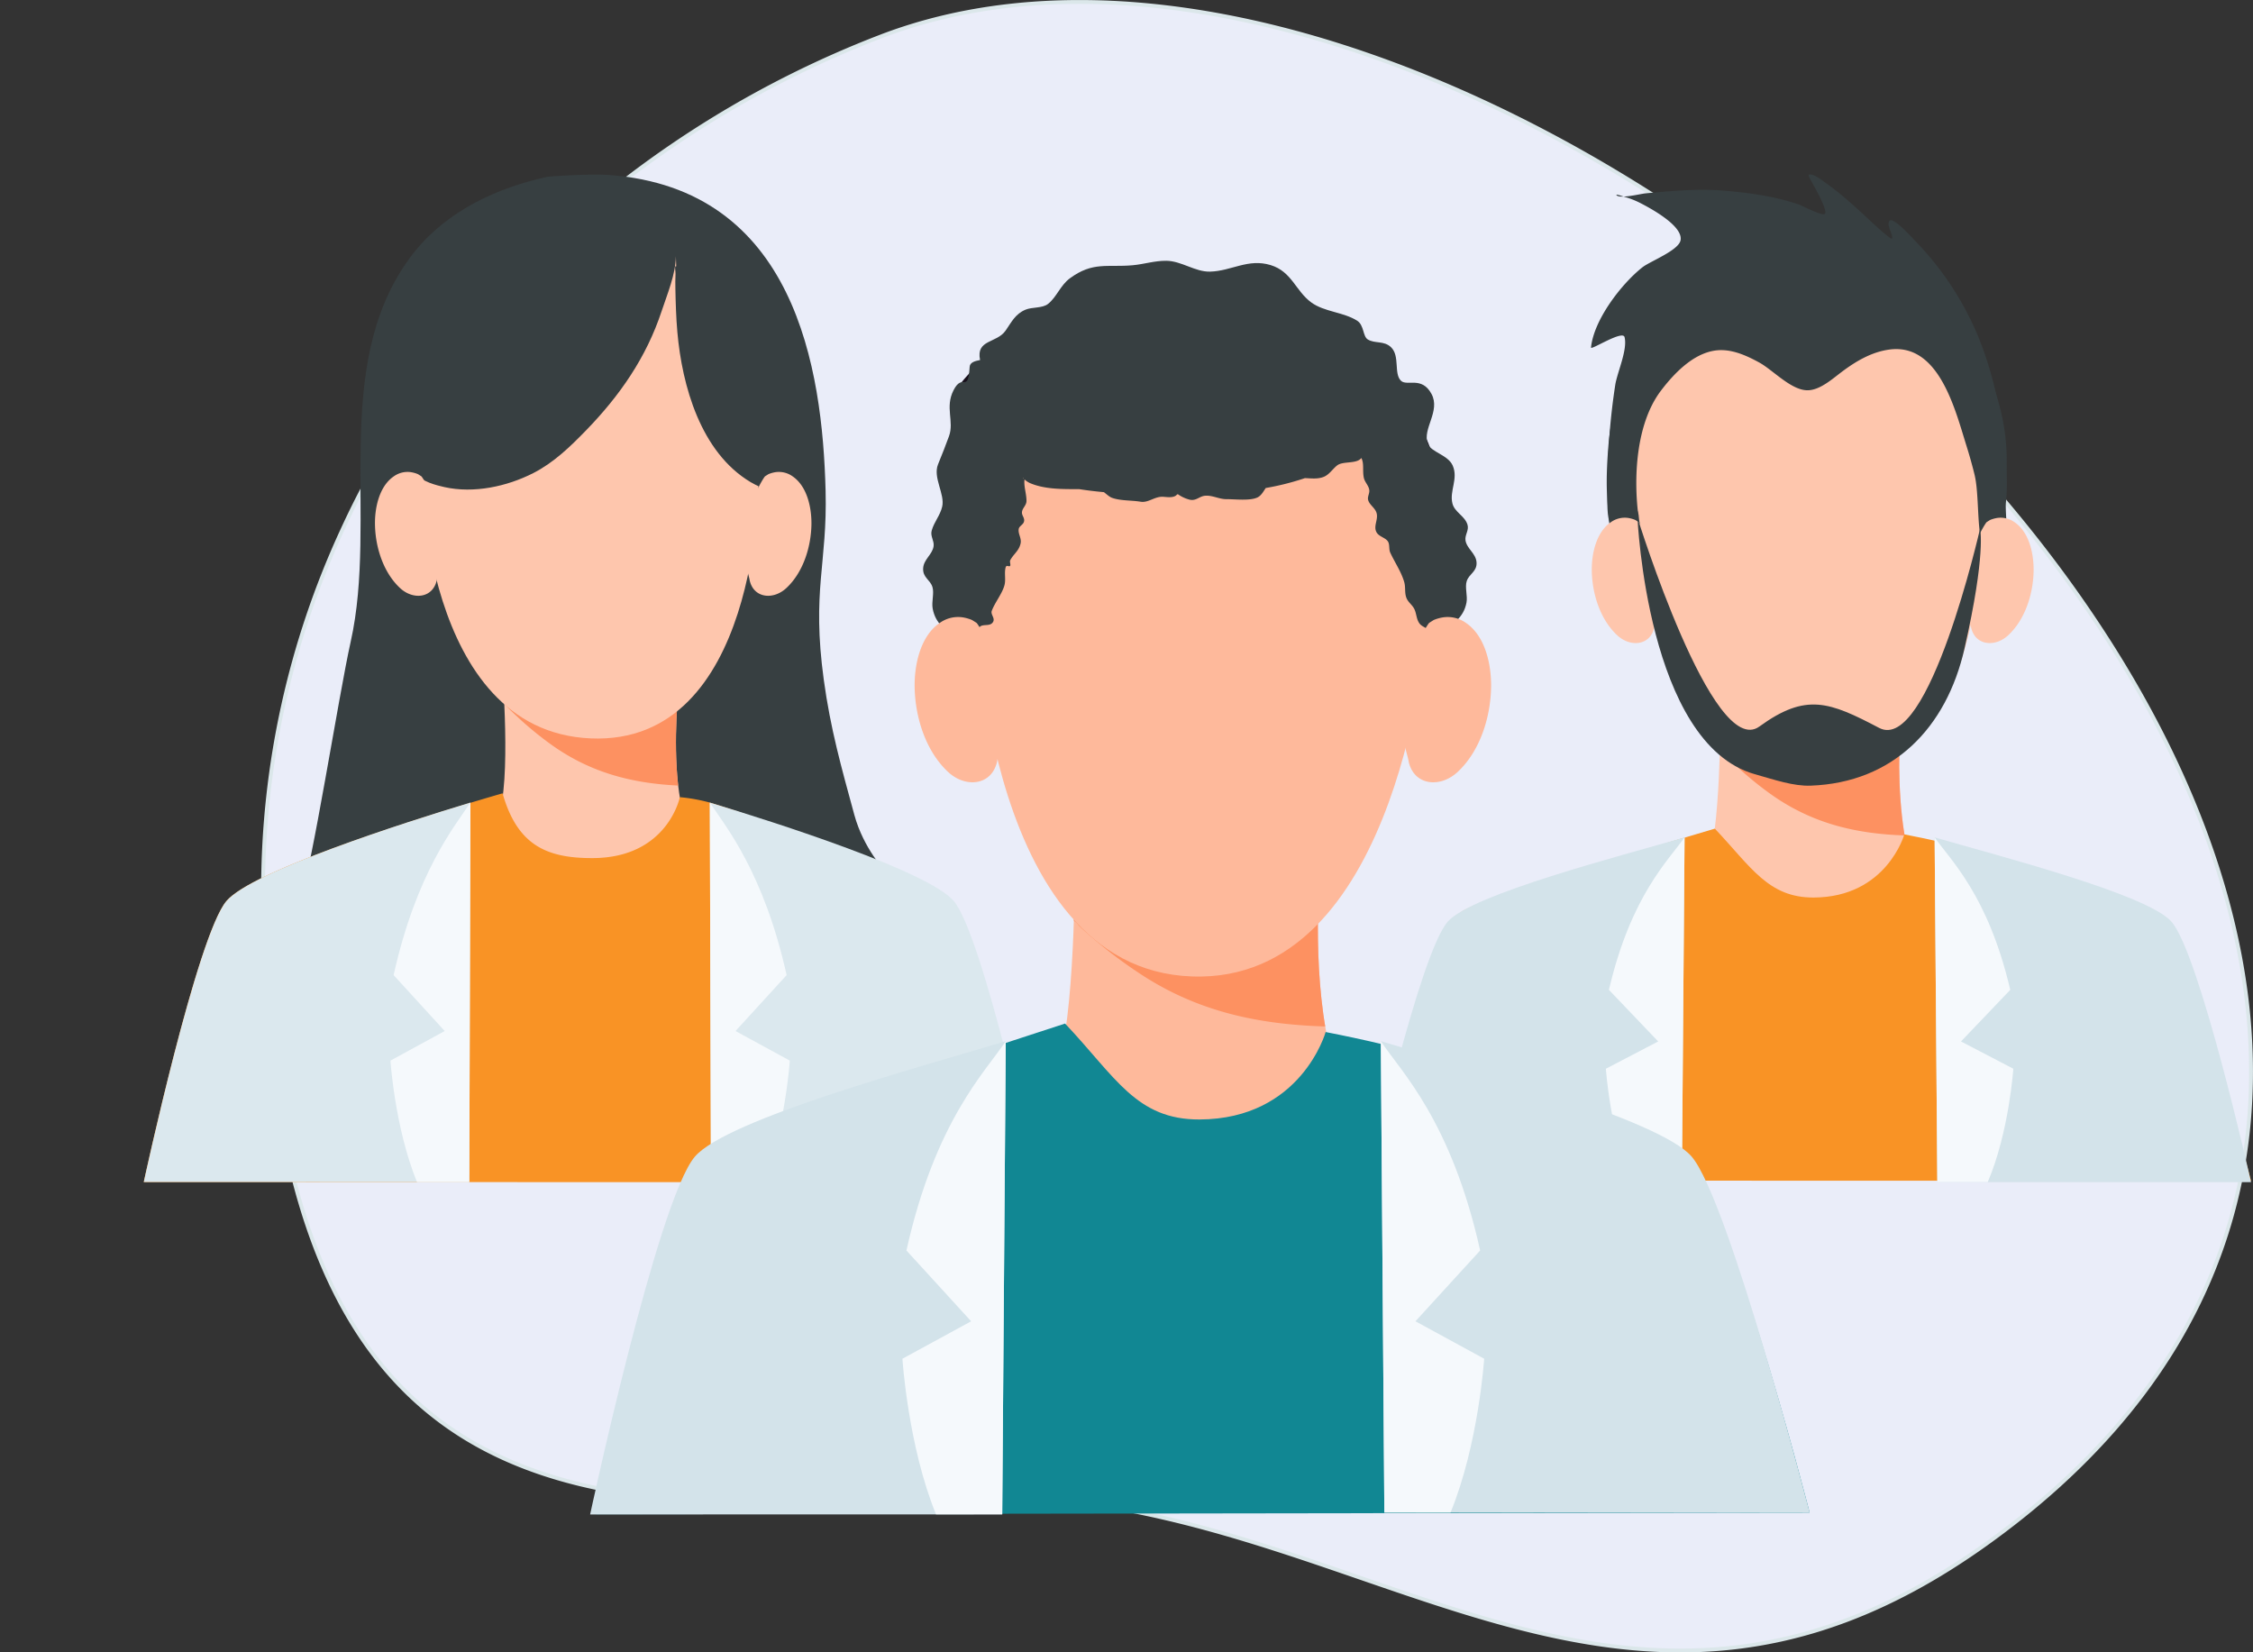 <svg xmlns="http://www.w3.org/2000/svg" xmlns:xlink="http://www.w3.org/1999/xlink" width="1062.823" height="779.458" viewBox="0 0 1062.823 779.458">
  <rect x="0" y="0" width="1062.823" height="779.458" fill="#333333" stroke="none"/>
  <defs>
    <clipPath id="clip-path">
      <path id="Tracé_65" data-name="Tracé 65" d="M96.546,517.065c0,153.642,124.74,278.375,278.382,278.375S653.306,670.707,653.306,517.065,528.569,238.684,374.928,238.684,96.546,363.421,96.546,517.065Z" fill="none"/>
    </clipPath>
    <clipPath id="clip-path-2">
      <path id="Tracé_67" data-name="Tracé 67" d="M331.446,623.07c-8.358,20.466-37.129,20.246-56.329,20.028-9.324-.112-16.39-.217-17.77,2.042q117.246,26.9,233.34,2.32s-1.433-.691-54.345-4.955c-28.752-2.317-20.007-82.378-18.522-88.452l-84.438-1.621s4.533,54.794-1.936,70.638Z" fill="none"/>
    </clipPath>
    <clipPath id="clip-path-4">
      <path id="Tracé_82" data-name="Tracé 82" d="M901.7,646.66c-8.46,20.72-35.547,20.5-53.661,20.268-8.8-.109-15.475-.214-16.872,2.07l236.207,2.35s3.124-.7-50.436-5.021c-29.111-2.342-24.832-83.384-23.33-89.526l-85.472-1.648s.109,55.467-6.436,71.507Z" fill="none"/>
    </clipPath>
    <clipPath id="clip-path-5">
      <path id="Tracé_97" data-name="Tracé 97" d="M594.871,742.058c-8.558,20.963,37.7,30.208,73.059,25.784,35.178-4.4,59.435-22.4,56.995-31.174-9.5-34.175-6.509-84.031-5.158-89.544L603.62,644.89s.148,75.373-8.749,97.168Z" fill="none"/>
    </clipPath>
  </defs>
  <g id="Groupe_16" data-name="Groupe 16" transform="translate(-96.546 -237.759)">
    <path id="Tracé_61" data-name="Tracé 61" d="M511.386,255.234c308.64-119.264,907.38,435.889,521.633,711.111C853.625,1094.336,732.252,935,546.839,943.92c-167.289,8.043-326.193,21-326.193-286.317a404.184,404.184,0,0,1,37.425-169.92c23.711-51.673,58.852-99.2,102.033-138.821a481.525,481.525,0,0,1,151.282-93.628Z" fill="#eaedf9" stroke="#dbe7ea" stroke-linecap="round" stroke-linejoin="round" stroke-width="1.81" fill-rule="evenodd"/>
    <g id="Groupe_7" data-name="Groupe 7">
      <g id="Groupe_6" data-name="Groupe 6" clip-path="url(#clip-path)">
        <path id="Tracé_62" data-name="Tracé 62" d="M325.889,450.511c.29-.145.587-.366.887-.525.634-.329,1.289-.612,1.944-.873a18.569,18.569,0,0,1,6.505-1.411c4.315-.026,8.094,2.164,12.293,2.725,1.644.218,4.076-.094,4.011-2.6-.076-2.99-3.008-4.836-5.039-5.944-5.14-2.813-11.424-3.906-17.107-1.647-6.581,2.617-8.551,12.876-3.494,10.277" fill="#373f41" fill-rule="evenodd"/>
        <path id="Tracé_63" data-name="Tracé 63" d="M383.814,320.29c-8.575-.63-27.88.633-28.745.811-.7.141-1.386.3-2.081.456s-1.419.333-2.132.506c-23.881,5.865-46.555,17.477-61.259,37.72-37.31,51.38-14.552,122.452-27.649,180.837-5.571,24.839-18.675,108.741-23.246,118.561-.185.4,266.045-11.909,274.917-10.7.627.083-9.676-10.3-14.052-26.338-6.157-22.552-11.269-40.633-14.422-63.768-5.741-42.16,1.759-54.573.862-89.157-1.5-57.733-14.353-142.478-102.193-148.928" fill="#373f41" fill-rule="evenodd"/>
        <path id="Tracé_64" data-name="Tracé 64" d="M333.382,552.432s4.533,54.794-1.936,70.638c-12.413,30.4-69.874,15.152-74.1,22.07q117.246,26.9,233.34,2.32s-1.433-.691-54.345-4.955c-28.752-2.317-20.007-82.378-18.522-88.452l-84.438-1.621Z" fill="#fec6ad" fill-rule="evenodd"/>
      </g>
    </g>
    <g id="Groupe_9" data-name="Groupe 9">
      <g id="Groupe_8" data-name="Groupe 8" clip-path="url(#clip-path-2)">
        <path id="Tracé_66" data-name="Tracé 66" d="M333.274,568.475c.543.152,1.231,1.347,1.578,1.73,1.463,1.6,3.03,3.095,4.6,4.586a161.029,161.029,0,0,0,17.2,14.259c18.164,12.985,37.476,18.154,59.564,19.251,4.37.217,8.75.293,13.123.322,2.168.018,4.81.311,6.9-.449,1.846-.677,1.3-2.94.988-4.424-.891-4.184-2.306-8.282-3.49-12.387-3.525-12.235-6.447-24.658-9.14-37.1-.782-3.606-1.4-7.273-2.5-10.806-.388-1.245-.757-3.1-1.922-3.9-2.064-1.423-6.281-.67-8.554-.529-6.99.424-13.937,1.047-20.945,1.227-14.4.38-28.832.522-43.243.522-11.793,0-24.4-.453-36.039,2.005" fill="#fd9161" fill-rule="evenodd"/>
      </g>
    </g>
    <path id="Tracé_68" data-name="Tracé 68" d="M417.255,613.784s-5.73,28.609-41.082,28.746c-21.958.083-35.623-6.219-42.548-30.555,0,0-114.807,32.72-130.225,50.786-13.892,16.275-39.029,132.56-39.029,132.56l421.11.119s-31.993-121.881-44.955-131.774c-17.282-13.187-66.472-34.207-109.128-47.329a83.694,83.694,0,0,0-14.143-2.553" fill="#f99325" fill-rule="evenodd"/>
    <path id="Tracé_69" data-name="Tracé 69" d="M317.926,795.364l.528-179.027C286.8,625.9,215.343,648.767,203.4,662.761c-13.892,16.275-39.029,132.56-39.029,132.56l153.555.043Z" fill="#dbe8ee" fill-rule="evenodd"/>
    <path id="Tracé_70" data-name="Tracé 70" d="M431.926,795.364,431.4,616.337c31.659,9.564,103.111,32.43,115.053,46.424,13.894,16.275,39.03,132.56,39.03,132.56l-153.555.043Z" fill="#dbe8ee" fill-rule="evenodd"/>
    <path id="Tracé_71" data-name="Tracé 71" d="M318.454,616.337c-7.464,11.283-25.389,32.81-36.227,81.385l24.108,26.385-25.6,13.955s2.078,31.771,12.524,57.295l24.67.007.528-179.027Z" fill="#f5f9fc" fill-rule="evenodd"/>
    <path id="Tracé_72" data-name="Tracé 72" d="M431.4,616.337c7.464,11.283,25.389,32.81,36.227,81.385l-24.108,26.385,25.607,13.955s-2.082,31.771-12.528,57.295l-24.67.007L431.4,616.337Z" fill="#f5f9fc" fill-rule="evenodd"/>
    <path id="Tracé_73" data-name="Tracé 73" d="M295.28,459.137s.279,123.441,79.843,126.927S454.369,465.49,454.369,465.49L428.777,354.87,337.748,352.3,295.28,459.137Z" fill="#fec6ad" fill-rule="evenodd"/>
    <path id="Tracé_74" data-name="Tracé 74" d="M349.878,447.582s-10.222-8.637-23.449,5.539c-3.653,3.916,4.221-1.1,12-2.244,8.387-1.232,16.713,1.093,11.446-3.3" fill="#cc632c"/>
    <path id="Tracé_75" data-name="Tracé 75" d="M415.546,363.428c-1-.615-.268,2.327-.329,3.5-.127,2.4-.112,4.789-.065,7.189.137,6.787.34,13.575.937,20.344,2.227,25.212,10.976,56.644,34.505,70.692,6.063,3.616,13.093,5.22,19.862,7.012.662.174,5.828,1.969,6.327,1.194.562-.876-.228-3.051-.376-3.952-.677-4.153-1.513-8.257-2.57-12.334-4.224-16.271-10.4-32.061-16.67-47.641-3.949-9.824-8.217-19.51-12.318-29.27-6.212-14.787-12.517-30.855-27.945-38.269-12.883-6.193-25.694-3.779-39.33-2.838-16.518,1.133-34.725-1.6-49.4,7.613-11.055,6.939-17.574,19.04-22.226,30.812-7.924,20.047-13.792,41.379-12.894,62.993.253,6.056-1.893,14.613.033,20.39,1.314,3.946,10.056,5.977,13.1,6.661,13.824,3.092,29.48-.257,41.933-6.606,9.661-4.927,17.436-12.474,24.918-20.177,15.874-16.333,28.406-34.374,35.609-56.177,2.563-7.764,6.708-17.535,6.708-25.929" fill="#373f41" fill-rule="evenodd"/>
    <g id="Groupe_11" data-name="Groupe 11">
      <g id="Groupe_10" data-name="Groupe 10" clip-path="url(#clip-path)">
        <path id="Tracé_76" data-name="Tracé 76" d="M302.585,511.458c.152-1.918,4.228-12.814,2.729-23.326-1.806-12.717-9.321-25.26-10.034-25.719-.811-.514-1.521-.974-1.683-1.039a14.743,14.743,0,0,0-3.027-.862,11.1,11.1,0,0,0-8.249,1.944c-6.925,4.713-9.017,14.921-8.887,22.726.177,10.588,3.873,22.581,11.855,29.99,6.143,5.7,15.395,4.825,17.3-3.714" fill="#fec6ad" fill-rule="evenodd"/>
        <path id="Tracé_77" data-name="Tracé 77" d="M450.181,511.458c-.155-1.918-4.232-12.814-2.737-23.326,1.814-12.717,9.325-25.26,10.042-25.719.811-.514,1.52-.974,1.68-1.039a14.682,14.682,0,0,1,3.03-.862,11.1,11.1,0,0,1,8.245,1.944c6.925,4.713,9.021,14.921,8.891,22.726-.181,10.588-3.877,22.581-11.859,29.99-6.143,5.7-15.395,4.825-17.292-3.714" fill="#fec6ad" fill-rule="evenodd"/>
      </g>
    </g>
    <path id="Tracé_79" data-name="Tracé 79" d="M1043.122,486.843c-.058-4.459-.572-9.513-.3-12.126a95.707,95.707,0,0,0,.261-15.341c-1.191-21.864-5.528-44.561-14.14-64.767a144.314,144.314,0,0,0-29.194-43.493c-.908-.941-10.023-11.069-11.75-9.259-1.828,1.915,1.567,6.186,1.1,8.431-.214,1.028-9.409-7.573-10.19-8.3-6.6-6.147-13.387-12.467-20.76-17.694-1.517-1.075-6.035-4.814-8.257-4.148-.7.21,1.422,3.6,1.56,3.858.84,1.557,7.732,13.5,5.868,14.7-1.441.937-10.458-3.848-12.022-4.4-11.334-3.982-24.467-5.742-36.387-6.675-11.942-.934-24.325.249-36.235,1.353-2.019.185-11.778,2.61-13.469.923-.9-.9,2.523.384,3.743.735a39.346,39.346,0,0,1,7.16,2.777c4.637,2.378,20.5,10.783,19.218,17.675-.9,4.83-14.422,9.922-18.041,12.79-9.8,7.764-22.878,24.636-24.2,37.82-.141,1.43,14.95-8.409,15.823-4.919,1.495,5.983-3.436,16.542-4.38,22.5a304.6,304.6,0,0,0-3.588,47.887c0,7.66-1.523,19.138,5.593,24.561,9.122,6.946,24.593,8.872,35.232,11.732a233.645,233.645,0,0,0,30.042,6.23,293.693,293.693,0,0,0,46.323,2.45c22.968-.615,52.376-2.255,70.927-17.56" fill="#373f41" fill-rule="evenodd"/>
    <path id="Tracé_80" data-name="Tracé 80" d="M908.137,575.153s.109,55.467-6.436,71.507C889.133,677.44,835.447,662,831.172,669l236.2,2.35s3.128-.7-50.432-5.017c-29.111-2.346-24.832-83.388-23.33-89.53l-85.472-1.648Z" fill="#fec6ad" fill-rule="evenodd"/>
    <g id="Groupe_13" data-name="Groupe 13">
      <g id="Groupe_12" data-name="Groupe 12" clip-path="url(#clip-path-4)">
        <path id="Tracé_81" data-name="Tracé 81" d="M908.028,591.4c.551.152,1.242,1.361,1.6,1.752,1.481,1.618,3.063,3.135,4.652,4.641a163.39,163.39,0,0,0,17.4,14.435c18.392,13.141,37.943,18.375,60.3,19.486,4.423.221,8.858.293,13.285.326,2.2.018,4.872.311,6.982-.456,1.868-.684,1.318-2.976,1-4.478-.9-4.235-2.338-8.38-3.533-12.539-3.569-12.387-6.526-24.962-9.252-37.556-.793-3.653-1.423-7.363-2.53-10.94-.395-1.259-.771-3.138-1.944-3.949-2.089-1.433-6.364-.677-8.662-.535-7.074.434-14.107,1.06-21.2,1.248-14.581.381-29.187.529-43.771.525-11.942,0-24.706-.459-36.481,2.031" fill="#fd9161" fill-rule="evenodd"/>
      </g>
    </g>
    <path id="Tracé_83" data-name="Tracé 83" d="M994.894,631.352s-8.343,29.654-42.8,29.781c-21.4.075-29.487-14.415-46.6-32.5,0,0-110.355,32.539-119.437,39.214-16.981,12.478-38.041,126.8-38.041,126.8l410.434.112s-31.7-121.16-46.432-126.706c-41.263-15.529-65.646-26.725-117.128-36.705" fill="#f99325" fill-rule="evenodd"/>
    <path id="Tracé_84" data-name="Tracé 84" d="M889.947,795.364l1.267-162.6c-30.515,8.818-100.143,26.769-111.654,39.677-13.39,15.012-37.618,122.96-37.618,122.96l148.005-.033Z" fill="#d3e3ea" fill-rule="evenodd"/>
    <path id="Tracé_85" data-name="Tracé 85" d="M1010.449,795.364l-1.267-162.6c30.515,8.818,100.143,26.769,111.655,39.677,13.389,15.012,37.617,122.96,37.617,122.96l-148.005-.033Z" fill="#d3e3ea" fill-rule="evenodd"/>
    <path id="Tracé_86" data-name="Tracé 86" d="M891.214,632.76c-7.192,10.4-25.227,27.12-35.674,71.923l23.236,24.333L854.1,741.884s2,29.929,12.069,53.473l23.779.007,1.27-162.6Z" fill="#f5f9fc" fill-rule="evenodd"/>
    <path id="Tracé_87" data-name="Tracé 87" d="M1009.182,632.76c7.2,10.4,25.231,27.12,35.674,71.923l-23.236,24.333,24.68,12.868s-2,29.929-12.069,53.473l-23.778.007-1.271-162.6Z" fill="#f5f9fc" fill-rule="evenodd"/>
    <path id="Tracé_88" data-name="Tracé 88" d="M869.564,480.715s.173,64.893,31.456,102.254c11.631,13.889,26.259,18.9,48.09,19.858,19.53.855,38.041-3.25,49.22-13.947,34.917-33.419,32.278-101.733,32.278-101.733,10.356-31.409-4.847-52.752-27.066-94.308l-98.511-.811C869.459,419,856.42,432.922,869.564,480.715" fill="#fec6ad" fill-rule="evenodd"/>
    <path id="Tracé_89" data-name="Tracé 89" d="M1033.45,491.361c-.247-2.527-2.444.684-2.842-1.825-1.188-7.413-.8-20.539-2.585-27.829-1.129-4.637-2.429-9.223-3.859-13.781-5.375-17.194-12.98-48.278-36.151-45.3-8.514,1.09-16.025,5.56-22.762,10.639-4.358,3.28-10.182,8.543-15.974,8.59-7.768.062-16.369-9.564-22.834-13.1-5.358-2.928-11.33-5.7-17.553-5.835-11.884-.253-22.07,10.233-28.829,19.142-11.981,15.8-12.984,41.867-10.5,59.88.749,5.412,6.621,20.419,0,23.54-5.108,2.407-13.944-12.163-13.792-15.95.405-9.842-2.541-15.065-.586-40.079A117.275,117.275,0,0,1,866.2,407.369c20.684-42.457,83.949-60.607,125.143-40.246,42.385,20.949,64.111,78.939,44.669,122.689" fill="#373f41" fill-rule="evenodd"/>
    <path id="Tracé_90" data-name="Tracé 90" d="M876.959,533.677c.156-1.94,4.282-12.97,2.769-23.612-1.835-12.869-9.44-25.567-10.164-26.034-.818-.522-1.539-.985-1.7-1.05a15.318,15.318,0,0,0-3.066-.876,11.235,11.235,0,0,0-8.347,1.973c-7.012,4.767-9.129,15.1-8.995,23,.177,10.721,3.92,22.859,12,30.359,6.218,5.774,15.583,4.887,17.505-3.761" fill="#fec6ad" fill-rule="evenodd"/>
    <path id="Tracé_91" data-name="Tracé 91" d="M1026.365,533.677c-.155-1.94-4.282-12.97-2.769-23.612,1.836-12.869,9.441-25.567,10.165-26.034.821-.522,1.538-.985,1.7-1.05a15.336,15.336,0,0,1,3.066-.876,11.244,11.244,0,0,1,8.351,1.973c7.008,4.767,9.126,15.1,8.995,23-.18,10.721-3.923,22.859-12,30.359-6.219,5.774-15.583,4.887-17.506-3.761" fill="#fec6ad" fill-rule="evenodd"/>
    <path id="Tracé_92" data-name="Tracé 92" d="M1030.608,487.147s-24.13,106.29-47.6,93.972-34.472-16.666-56.5-.655-57.5-98.518-57.5-98.518,4.561,106.619,55.3,120.99c9.437,2.671,18.248,5.723,26.436,5.422,39.058-1.444,64.017-27.308,72.524-64.657,10.277-45.118,7.341-56.554,7.341-56.554" fill="#373f41" fill-rule="evenodd"/>
    <path id="Tracé_93" data-name="Tracé 93" d="M783.158,495.187c-2.929-23.942-13.405-56.984-26.19-71.981-3.96-4.644-6.559-10.327-10.653-14.831-12.127-13.335-31.4-22.8-48.115-29.4-18.494-7.3-37.882-10.878-57.708-11.7-19-.785-60.231,20.2-60.416,20.449-1.111,1.539-31.247,29.43-31.489,32.963-.188,2.823-4.836,26.667-4.014,33.74.763,6.531-2.545,13.716-3,20.264-.908,13.343.308,26.791,2.049,40.018.514,3.935,1.4,17.987,5.853,20.416,13.977,7.627,36.905,6.414,52.025,7.269,42.588,2.418,84.451.879,126.587-5.654,13.795-2.14,37.223,2.034,50.37-2.864,5.224-1.947,6.871-20.951,4.7-38.689" fill="#18101c" fill-rule="evenodd"/>
    <path id="Tracé_94" data-name="Tracé 94" d="M558.878,407.587c-2.012-9.818,7.815-7.794,12.051-13.886,2.809-4.04,4.554-7.845,9.393-9.864,3.186-1.325,7.935-.6,10.617-2.715,4.062-3.193,5.832-8.8,10.346-12.109,10.863-7.971,17.618-5.053,29.592-6.132,5.347-.485,10.433-2.175,15.888-2.106,7.182.09,13.585,5.292,20.6,5.114,10.077-.25,17.94-6.334,28.589-3.08,10.013,3.058,11.729,12.155,19.164,17.607,6.125,4.492,15.192,4.539,21.625,8.608,3.348,2.117,2.635,7.366,5.017,8.85,3.341,2.074,7.627.485,10.95,3.642,4.358,4.141,1.223,12.467,4.731,15.855,2.816,2.719,9.817-2.27,14.389,6.194,4.413,8.173-4.431,16.477-1.738,23.514,1.557,4.062,9.557,5.2,11.772,10.36,2.686,6.252-1.632,11.833-.155,17.806,1.028,4.17,5.879,5.894,7.109,10.02.8,2.686-1.328,4.8-.945,7.388.572,3.91,4.945,6.165,5.213,10.375.279,4.4-3.475,5.372-4.622,8.818-.982,2.946.5,6.993-.127,10.2-1.423,7.3-6.505,9.984-11.569,14L661.042,468.277,547.454,538.81c-4.789-4.014-9.589-6.7-10.936-14-.59-3.211.808-7.258-.119-10.2-1.086-3.443-4.634-4.417-4.369-8.818.257-4.21,4.384-6.466,4.93-10.375.362-2.588-1.651-4.7-.9-7.388,1.162-4.127,3.971-7.084,4.945-11.258,1.4-5.969-4.489-13.719-1.951-19.97,2.092-5.155,3.7-9.224,5.169-13.285,2.548-7.038-2.02-13.532,2.154-21.705,4.318-8.463,6.773,1.915,7.6-11.037.127-1.958,2.208-2.7,4.9-3.185" fill="#373f41" fill-rule="evenodd"/>
    <path id="Tracé_95" data-name="Tracé 95" d="M603.62,644.89s.148,75.373-8.749,97.168c-8.558,20.963,37.7,30.208,73.059,25.784,35.178-4.4,59.435-22.4,56.995-31.174-9.5-34.175-6.509-84.031-5.158-89.544L603.62,644.89Z" fill="#feb99b" fill-rule="evenodd"/>
    <g id="Groupe_15" data-name="Groupe 15">
      <g id="Groupe_14" data-name="Groupe 14" clip-path="url(#clip-path-5)">
        <path id="Tracé_96" data-name="Tracé 96" d="M603.472,672.383c.745.188,1.69,1.669,2.171,2.143,2.013,1.987,4.163,3.844,6.324,5.694a218.123,218.123,0,0,0,23.649,17.687c24.988,16.108,51.554,22.522,81.928,23.883,6.009.272,12.04.359,18.052.4,2.987.022,6.621.384,9.488-.561,2.541-.836,1.792-3.645,1.357-5.484-1.223-5.194-3.171-10.273-4.8-15.37-4.847-15.182-8.868-30.591-12.571-46.03-1.075-4.478-1.933-9.024-3.435-13.4-.536-1.55-1.047-3.852-2.65-4.84-2.838-1.763-8.641-.829-11.761-.655-9.622.532-19.175,1.295-28.814,1.524-19.815.47-39.663.651-59.478.648-16.228,0-33.575-.565-49.574,2.49" fill="#fd9161" fill-rule="evenodd"/>
      </g>
    </g>
    <path id="Tracé_98" data-name="Tracé 98" d="M721.9,724.582s-11.449,41.07-59.5,41.244c-29.853.109-39.554-20.018-63.42-45.245,0,0-157.157,50.787-169.822,60.1-23.681,17.405-51.381,171.368-51.381,171.368l572.431-.8s-42.128-164.78-62.678-172.512C829.977,757.066,793.7,738.5,721.9,724.582" fill="#118793" fill-rule="evenodd"/>
    <path id="Tracé_99" data-name="Tracé 99" d="M749.594,951.243l-1.665-222.35c40.083,12.1,131.542,36.745,146.659,54.464,17.589,20.6,55.612,167.828,55.612,167.828l-200.606.058Z" fill="#d3e3ea" fill-rule="evenodd"/>
    <path id="Tracé_100" data-name="Tracé 100" d="M747.929,728.893c9.452,14.28,33.14,37.226,46.859,98.728l-30.522,33.4,32.419,17.665s-2.632,40.227-15.859,72.542l-31.232.011-1.665-222.35Z" fill="#f5f9fc" fill-rule="evenodd"/>
    <path id="Tracé_101" data-name="Tracé 101" d="M569.336,952.1,571,728.893c-40.08,12.1-131.539,36.745-146.659,54.464-17.586,20.6-49.411,168.787-49.411,168.787l194.408-.044Z" fill="#d3e3ea" fill-rule="evenodd"/>
    <path id="Tracé_102" data-name="Tracé 102" d="M571,728.893c-9.448,14.28-33.137,37.226-46.856,98.728l30.523,33.4-32.42,17.665s2.625,41.085,15.852,73.4l31.232.01L571,728.893Z" fill="#f5f9fc" fill-rule="evenodd"/>
    <path id="Tracé_103" data-name="Tracé 103" d="M557.163,527.161s4.372,173.095,106.3,171.234c93.762-1.708,105.972-162.752,105.972-162.752,13.65-41.4-6.386-69.534-35.674-124.31l-129.848-1.072c-46.892,35.555-64.083,53.908-46.754,116.9" fill="#feb99b" fill-rule="evenodd"/>
    <path id="Tracé_104" data-name="Tracé 104" d="M579.345,463.4c-.054-.054-.112-.116-.163-.177-.047.126-.1.26-.141.4l.3-.224Zm-24.832,72.057c-1.969,2.921-3.877,5.357-4.67,5.14-.839-.228-1.64-5.19-1.814-5.875a112.468,112.468,0,0,1-2.91-21.331c-1.762-30.444,4.825-63.4,17.249-91.246a83.9,83.9,0,0,1,15.493-23.276c50.678-53.965,138.351-17.839,176.74,32.64,16.669,21.922,38.2,69.845,23.858,97.273l-4.753,2.031c.073,1.835.431,7.6-1.122,8.441-.5.272-2.1-4.188-2.555-4.586-1.293-1.137-2.907-1.455-3.961-2.961-1.491-2.129-1.267-4.909-2.566-7.1-1.093-1.854-2.816-2.871-3.577-5.035-.825-2.371-.275-4.833-.926-7.146-1.379-4.916-4.492-9.357-6.6-13.955-.721-1.578-.246-3.409-.923-4.941-.924-2.084-4.344-2.508-5.553-4.662-1.582-2.82.735-5.832.083-8.811-.59-2.707-3.45-4.029-4.061-6.476-.381-1.527.673-2.975.553-4.5-.173-2.187-2.092-3.758-2.566-5.875-.76-3.388.239-6.729-1.2-9.415-2.114,2.928-8.655,1.361-11.377,3.486-2.19,1.705-3.75,4.4-6.415,5.437-2.9,1.129-5.838.68-8.821.579-.337.116-.673.224-1.006.336a123.205,123.205,0,0,1-17.481,4.333c-1.111,1.669-2.114,3.57-3.851,4.42-3.537,1.73-10.708.807-14.679.84-3.363.033-6.613-1.886-9.972-1.629-2.838.225-4.268,2.588-7.414,1.857a16.526,16.526,0,0,1-5.452-2.523l-.4,0a.342.342,0,0,1-.054.072c-1.361,1.741-4.507,1.256-6.393,1.108-4.159-.326-7.019,2.946-10.841,2.313-4.21-.7-9.383-.391-13.4-1.817-1.343-.478-2.592-1.731-3.881-2.69-3.913-.355-7.815-.818-11.7-1.426-7.858.018-16.2.116-23.142-2.842a9.317,9.317,0,0,1-2.606-1.748c-.4,3.457.93,6.617.93,10.157,0,2.125-1.972,3.32-2.132,5.307-.137,1.716,1.56,2.823.88,4.681-.463,1.259-2.154,1.907-2.4,3.171-.449,2.345,1.419,4.38.872,6.9-.771,3.545-3.359,4.989-4.879,7.91-.366.706.311,2.19-.048,2.639-.608.76-1.773-.938-2.208,1.057-.59,2.715.264,5.538-.514,8.257-1.147,4-4.434,7.92-5.944,11.909-.658,1.738,1.687,3.46.6,5.267-1.282,2.125-4.022.977-5.854,1.976-1.165.637-.908,3.07-2.142,3.265a3.194,3.194,0,0,1-2.5-.948" fill="#373f41" fill-rule="evenodd"/>
    <path id="Tracé_105" data-name="Tracé 105" d="M566.911,596.974c.206-2.559,5.643-17.1,3.649-31.127-2.415-16.967-12.438-33.7-13.4-34.313-1.083-.688-2.028-1.3-2.245-1.386a19.468,19.468,0,0,0-4.04-1.151,14.8,14.8,0,0,0-11,2.595c-9.238,6.288-12.029,19.906-11.859,30.32.239,14.136,5.173,30.128,15.819,40.018,8.2,7.612,20.543,6.443,23.077-4.956" fill="#feb99b" fill-rule="evenodd"/>
    <path id="Tracé_106" data-name="Tracé 106" d="M761.055,596.974c-.206-2.559-5.644-17.1-3.649-31.127,2.415-16.967,12.438-33.7,13.4-34.313,1.079-.688,2.027-1.3,2.241-1.386A19.581,19.581,0,0,1,777.087,529a14.811,14.811,0,0,1,11.005,2.595c9.238,6.288,12.032,19.906,11.855,30.32-.236,14.136-5.169,30.128-15.819,40.018-8.2,7.612-20.543,6.443-23.073-4.956" fill="#feb99b" fill-rule="evenodd"/>
  </g>
</svg>
